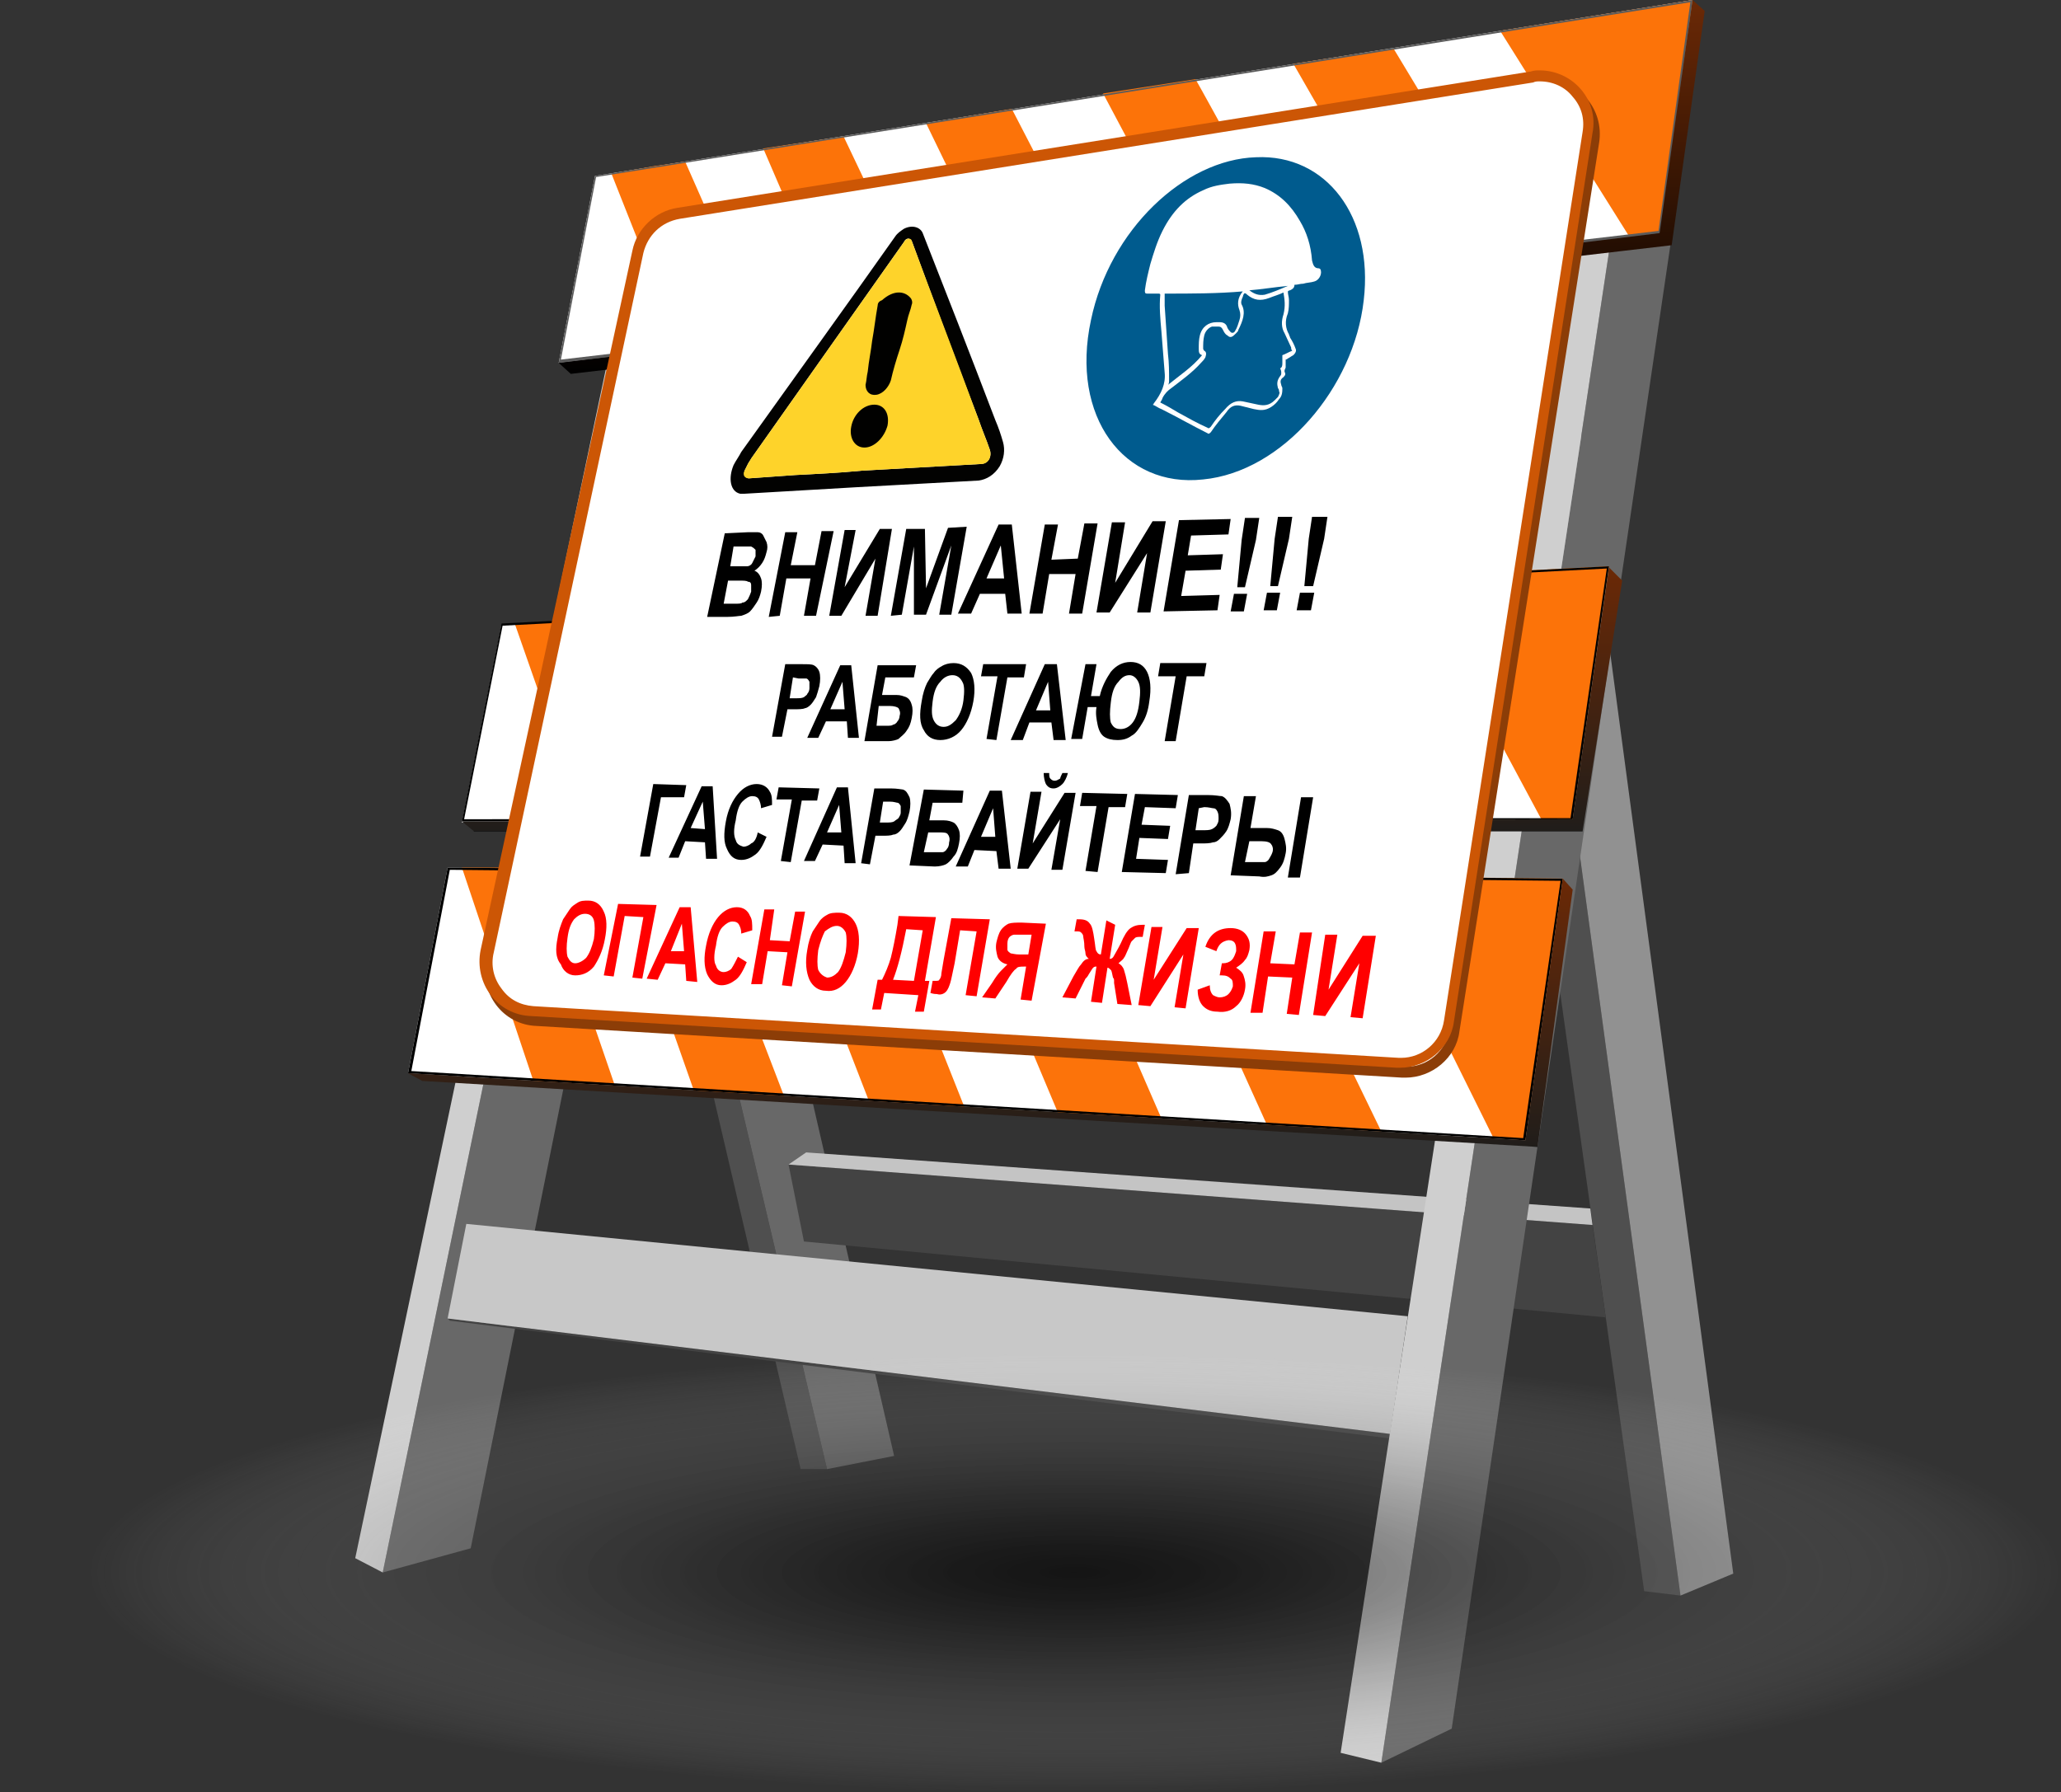<svg xmlns="http://www.w3.org/2000/svg" viewBox="0 0 187.4 163" xml:space="preserve"><rect x="0" y="0" width="187.4" height="163" fill="#333333" stroke="none"/><path fill="#4F4F4F" d="m138.8 42.1 14 103-3.3-.4-14.4-102.6z"/><path fill="#919191" d="m143.7 39.1 13.9 104-4.8 2-14-103z"/><path fill="#CBCBCB" d="m135.1 42.1 4.8-3h3.8l-4.9 3z"/><path fill="#686868" d="m66.8 21.8-24 119-8 2.2L60.5 18.3z"/><path fill="#CFCFCF" d="M58.3 18.3h2.2L34.8 143l-2.5-1.3z"/><path fill="#4F4F4F" d="m55.1 48.5 20.1 85.1h-2.4L52.9 48.5z"/><path fill="#CBCBCB" d="m52.9 48.5 6.1-2.9h2.3l-6.2 2.9z"/><path fill="#686868" d="m61.3 45.6 20 86.8-6.1 1.2-20.1-85.1z"/><path fill="#434343" d="m144.8 111.4 1.2 8.4-72.9-6.9-1.4-7z"/><path fill="#C4C4C4" d="m73.3 104.8 71.3 5.1.2 1.5-73.1-5.5z"/><path fill="#434343" d="m126.4 130.4-.1.4-85.4-10.7-.2-.2z"/><path fill="#C8C8C8" d="m42.4 111.3 85.6 8.4-1.6 10.7-85.7-10.5z"/><path fill="#686868" d="M153.4 12 132 157.2l-6.4 3.1 22.6-150z"/><path fill="#CFCFCF" d="m144.8 10.8 3.4-.5-22.6 150-3.7-.9z"/><path fill="#FFF" d="m153.9 0-3 21.2L50.8 33l3.3-17z"/><path fill="#FC7309" d="M148.2 21.6 136.4 2.8 153.9 0l-3 21.2zM117.6 5.8l9.1-1.4 11.1 18.4-8.2.9-1.6.2zM108.7 7.2c.1.1 9.8 17.8 9.8 17.8h-.4l-8.5 1-9.3-17.5 8.4-1.3zM100.9 27.1l-8.5 1-8.2-16.9 4.8-.8 3-.5zM76.7 12.4 84.6 29l-5.8.7-2.3.3-7.1-16.5zM69.4 30.8l-5.2.6-2.3.3-6.3-15.9 3.9-.7 2.8-.4z"/><path fill="#5B5B5B" d="M153.7.2 150.8 21 51 32.7l3.2-16.6L153.7.2m.2-.2L54.1 16l-3.3 17L151 21.3 153.9 0z"/><linearGradient id="e" gradientUnits="userSpaceOnUse" x1="87.032" y1="0" x2="87.032" y2="34.008" gradientTransform="matrix(-1 0 0 1 189.936 0)"><stop offset="0" style="stop-color:#6b2906"/><stop offset="1" style="stop-color:#000"/></linearGradient><path fill="url(#e)" d="m64.2 31.4 5.2-.6 7.1-.8 2.3-.3 30.8-3.6 8.5-1 11.5-1.4 8.2-.9 13.1-1.6 3-21.2 1.1 1-3 21.3L51.9 34l-1.1-1z"/><g><path fill="#FFF" d="m146.3 51.6-3.3 23-101 .2 3.6-18z"/><path fill="#FC7309" d="m146.3 51.5-18 .9 11.9 22.2 2.8-.1zM118.6 52.9l11.1 21.7h-10l-10.5-21.2zM110.2 74.7 100.4 54l-8.8.4 9.4 20.3zM92.2 74.6l-8.6-19.8-8.1.4 8.2 19.5zM75.8 74.7 68 55.6l-7.4.3 7.1 18.8zM60.6 74.7l-6.9-18.4-6.9.4 6.3 18z"/><linearGradient id="f" gradientUnits="userSpaceOnUse" x1="95.181" y1="51.575" x2="95.181" y2="75.575" gradientTransform="matrix(-1 0 0 1 189.936 0)"><stop offset="0" style="stop-color:#6b2906"/><stop offset="1" style="stop-color:#201d1a"/><stop offset="1" style="stop-color:#000"/></linearGradient><path fill="url(#f)" d="m147.5 52.8-1.2-1.2-3.3 22.9-101 .2 1.1.9h100.8z"/><path fill="#020202" d="m146.1 51.7-3.3 22.7-100.6.1 3.5-17.6 100.4-5.2m.2-.2L45.6 56.7l-3.6 18 101-.2 3.3-23z"/></g><g><path fill="#FFF" d="m142.1 79.9-101.4-1-3.6 18.7 101.6 6.1z"/><path fill="#FC730A" d="m142.1 79.9-18.1-.2 11.8 23.8 2.9.2zM125.6 102.9l-11.3-23.3-9.4-.1 10.3 22.8zM95.9 79.4l9.7 22.3-9.4-.5L87 79.3M87.7 100.7l-8.5-21.4-8.3-.1 8.1 20.9zM71.3 99.7l-7.9-20.6L56 79l7.1 20.2zM55.9 98.7l-6.8-19.8H42l6.5 19.4z"/><path d="m40.9 79.1 101 1-3.4 23.4-101.1-6.1 3.5-18.3m-.2-.2-3.6 18.7 101.6 6.1 3.4-23.8-101.4-1z"/><linearGradient id="g" gradientUnits="userSpaceOnUse" x1="99.856" y1="79.904" x2="99.856" y2="104.298" gradientTransform="matrix(-1 0 0 1 189.936 0)"><stop offset="0" style="stop-color:#6b2906"/><stop offset="1" style="stop-color:#201d1a"/><stop offset="1" style="stop-color:#000"/></linearGradient><path fill="url(#g)" d="m142.1 79.9.9 1-3.2 23.4-101.4-6-1.3-.7 101.6 6.1z"/></g><g><path fill="#8C3D07" d="M140.5 8.2c1.2 0 2.3.5 3 1.4.8.9 1.1 2 .9 3.2l-12.6 80.8c-.3 2-2 3.4-3.9 3.4h-.2L49 92.3c-1.2-.1-2.2-.6-2.9-1.6-.7-.9-1-2.1-.7-3.3l13.8-63.7c.4-1.6 1.6-2.8 3.3-3.1l77.6-12.4c-.1.1.2 0 .4 0m0-1c-.3 0-.5 0-.8.1L62.1 19.7c-2 .3-3.7 1.9-4.1 3.9L44.2 87.3c-.6 3 1.5 5.9 4.6 6l78.7 4.7h.3c2.4 0 4.6-1.8 4.9-4.2L145.4 13c.5-3.1-1.9-5.8-4.9-5.8z"/><path fill="#FFF" d="m127.1 96.6-78.7-4.7c-1.3-.1-2.5-.7-3.3-1.8-.8-1-1.1-2.4-.8-3.7L58 22.9c.4-1.8 1.8-3.2 3.7-3.5L139.3 7c.2 0 .5-.1.7-.1 1.3 0 2.5.6 3.4 1.6.9 1 1.2 2.3 1 3.6l-12.6 80.8c-.3 2.2-2.2 3.8-4.4 3.8 0-.1-.2-.1-.3-.1z"/><path fill="#CC5605" d="M140 7.4c1.2 0 2.3.5 3 1.4.8.9 1.1 2 .9 3.2l-12.6 80.8c-.3 2-2 3.4-3.9 3.4h-.2l-78.7-4.7c-1.2-.1-2.2-.6-2.9-1.6-.7-.9-1-2.1-.7-3.3L58.5 23c.4-1.6 1.6-2.8 3.3-3.1l77.6-12.4c.2-.1.4-.1.6-.1m0-1c-.3 0-.5 0-.8.1L61.6 18.9c-2 .3-3.7 1.9-4.1 3.9L43.7 86.4c-.6 3 1.5 5.9 4.6 6l78.7 4.7h.3c2.4 0 4.6-1.8 4.9-4.2l12.6-80.8c.6-3-1.8-5.7-4.8-5.7z"/></g><g><path d="m65.9 48.5 2.1-.1h.9c.2 0 .4.1.5.3l.3.6c.1.3.1.6 0 .9-.1.4-.2.7-.4 1-.2.3-.4.5-.7.7.3.1.5.4.6.7.1.3.1.7 0 1.2-.1.4-.2.7-.4 1-.2.3-.4.6-.6.8-.2.2-.5.3-.8.4-.2 0-.6.1-1.3.1h-1.8l1.6-7.6zm.8 1.2-.3 1.8h1.5c.2 0 .4-.1.5-.3l.3-.6V50c-.1-.1-.2-.2-.4-.3h-1.6zm-.5 3.1-.4 2.1h1c.4 0 .6 0 .7-.1.2 0 .3-.1.5-.3.1-.2.2-.4.3-.7v-.6c0-.2-.1-.3-.3-.3-.1-.1-.4-.1-.9-.1h-.9zM69.9 56.1l1.5-7.7h1.1l-.6 3h2.2l.6-3.1h1.1L74.2 56h-1.1l.6-3.4h-2.2l-.6 3.4-1 .1zM76.8 48.2h1l-1 5.2 3.2-5.3h1.1L79.8 56h-1.1l.9-5.2-3.1 5.2h-1.1l1.4-7.8zM81 56l1.4-7.9h1.7l.1 5.4 2-5.5 1.7-.1-1.4 8h-1.1l1.1-6.3-2.3 6.3h-1.1v-6.2L82 55.9l-1 .1zM92.9 55.8h-1.3l-.2-1.8h-2.3l-.8 1.8h-1.2l3.7-8.1H92l.9 8.1zm-1.6-3.2-.3-3-1.3 3h1.6zM93.6 55.8l1.4-8.1h1.2l-.6 3.2 2.4-.1.6-3.2h1.2l-1.4 8.2h-1.2l.6-3.6h-2.4l-.6 3.6h-1.2zM101.1 47.5h1.2l-.9 5.5 3.4-5.6h1.2l-1.4 8.3h-1.2l.9-5.4-3.4 5.4h-1.2l1.4-8.2zM105.8 55.6l1.4-8.3 4.7-.1-.2 1.4-3.4.1-.3 1.8 3.2-.1-.2 1.4-3.2.1-.4 2.3 3.5-.1-.2 1.4-4.9.1zM112.5 53.4l.4-4.3.3-2h1.3l-.3 2-1 4.3h-.7zm-.6 2.2.3-1.6h1.2l-.3 1.6h-1.2zM115.5 53.3l.4-4.3.3-2h1.3l-.3 2-1 4.3h-.7zm-.6 2.2.3-1.6h1.2l-.3 1.6h-1.2zM118.6 53.3l.4-4.3.3-2h1.4l-.3 2-1 4.3h-.8zm-.7 2.2.3-1.6h1.3l-.3 1.6h-1.3zM70.2 67l1.2-6.6h1.5c.6 0 .9 0 1.1.1.2.1.4.3.5.6.1.3.1.8 0 1.3-.1.4-.2.7-.3 1-.2.3-.3.5-.5.7-.2.2-.4.3-.5.3-.2.1-.6.1-1 .1h-.6l-.5 2.5h-.9zm1.9-5.4-.3 1.9h.5c.4 0 .6 0 .8-.1.1-.1.3-.2.3-.3.1-.1.2-.3.2-.5V62c-.1-.2-.2-.3-.3-.3h-.7l-.5-.1zM78.1 67.1h-1l-.1-1.5h-1.9l-.7 1.5h-1l3-6.6h1l.7 6.6zm-1.3-2.6-.2-2.5-1.1 2.5h1.3zM79.8 60.5h3.5l-.2 1.1h-2.6l-.3 1.6h1.3c.4 0 .6.1.9.2.2.1.4.3.5.7.1.3.1.7 0 1.2s-.2.8-.5 1.2c-.2.3-.5.5-.7.7-.2.1-.6.2-.9.2h-2.2l1.2-6.9zm-.1 5.5h.9c.3 0 .5 0 .6-.1.1 0 .3-.1.4-.3.1-.1.2-.3.2-.5.1-.3 0-.5-.1-.7-.1-.1-.4-.2-.8-.2h-1l-.2 1.8zM83.8 63.8c.1-.7.3-1.3.5-1.7.2-.3.4-.7.6-.9.2-.3.5-.5.7-.6.3-.2.7-.3 1.1-.3.7 0 1.2.3 1.6.9.3.6.4 1.5.2 2.6s-.6 2-1.1 2.6c-.5.6-1.2.9-1.9.9s-1.2-.3-1.5-.9c-.4-.6-.4-1.5-.2-2.6zm1 0c-.1.8-.1 1.3.1 1.7.2.4.5.6.9.6s.7-.2 1.1-.6c.3-.4.6-1 .7-1.8.1-.8.1-1.4-.1-1.7-.2-.4-.5-.6-.9-.6s-.8.2-1.1.6c-.4.4-.6 1-.7 1.8zM89.7 67.2l1-5.7h-1.5l.2-1.1h3.9l-.2 1.2h-1.5l-1 5.7-.9-.1zM96.9 67.3h-1.1l-.2-1.6h-2l-.6 1.6h-1.1l3.1-6.9h1.1l.8 6.9zm-1.4-2.7-.2-2.6-1.1 2.6h1.3zM98.7 60.4h1l-.5 2.9h.8c.2-.9.6-1.6 1-2.2.5-.6 1.1-.9 1.8-.9s1.2.3 1.5.9c.3.6.4 1.5.2 2.7-.1.8-.3 1.4-.6 1.9s-.6 1-1 1.2c-.4.3-.8.4-1.3.4s-.9-.1-1.2-.3c-.3-.2-.5-.6-.6-1.1-.1-.5-.2-1-.1-1.6h-.8l-.5 2.9h-1l1.3-6.8zm2.3 3.5c-.1.8-.1 1.4 0 1.8.2.4.4.6.9.6.4 0 .8-.2 1.1-.6.3-.4.5-1 .6-1.9.1-.8.1-1.4-.1-1.8-.2-.4-.5-.6-.8-.6-.4 0-.7.2-1 .6-.4.4-.6 1-.7 1.9zM105.9 67.4l1-5.9h-1.6l.2-1.2h4.2l-.2 1.2h-1.6l-1 5.9h-1zM59.4 71.3l3 .1-.2 1.1h-2.1l-1 5.4h-.9l1.2-6.6zM65.2 78.1h-1l-.1-1.5-1.8-.1-.6 1.5h-.9l3-6.5h1l.4 6.6zm-1.1-2.7-.2-2.5-1.1 2.4 1.3.1zM68.9 75.7l.8.4c-.3.7-.6 1.3-1 1.6-.4.3-.8.5-1.3.5-.6 0-1-.3-1.3-1-.3-.6-.3-1.4-.1-2.5.2-1.1.6-1.9 1.1-2.5.5-.6 1.1-.9 1.7-.9.6 0 1 .3 1.2.7.2.3.2.7.2 1.2l-1 .3c0-.3-.1-.6-.2-.8-.1-.2-.3-.3-.6-.3s-.6.2-.9.5c-.3.3-.5.9-.6 1.7-.2.8-.2 1.4 0 1.8.1.4.4.5.7.6.2 0 .5-.1.7-.3.3-.1.5-.5.6-1zM71 78.3l1-5.6h-1.4l.2-1.1 3.7.1-.2 1.1h-1.4l-1 5.6-.9-.1zM77.8 78.5h-1l-.1-1.6-1.9-.1-.7 1.5h-1l3-6.7h1l.7 6.9zm-1.3-2.8-.2-2.5-1.1 2.5h1.3zM78.3 78.5l1.2-6.8H81c.6 0 1 .1 1.1.1.3.1.4.3.6.7.1.3.1.8 0 1.3-.1.4-.2.8-.4 1.1-.2.3-.3.5-.5.7-.2.2-.4.3-.6.3-.2.1-.6.1-1 .1h-.6l-.5 2.6-.8-.1zm2-5.6-.3 1.9h.5c.4 0 .6 0 .8-.1.1-.1.3-.2.4-.3.1-.2.2-.3.2-.5v-.6c-.1-.2-.2-.3-.3-.3-.1 0-.3-.1-.7-.1h-.6zM84 71.8l3.6.1-.1 1.1h-2.7l-.3 1.6h1.3c.4 0 .7.1.9.2.2.1.4.4.5.7.1.3.1.7 0 1.2s-.2.9-.5 1.2c-.2.3-.5.6-.7.7-.2.1-.6.2-1 .2l-2.3-.1 1.3-6.9zm0 5.7h1.7c.1 0 .3-.1.4-.3.1-.1.2-.3.2-.6.1-.3 0-.6-.1-.7-.1-.2-.4-.2-.8-.2h-1l-.4 1.8zM91.9 79h-1.1l-.2-1.6-2-.1-.6 1.5h-1.1l3.1-6.9h1.1l.8 7.1zm-1.4-2.9-.2-2.6-1.1 2.6h1.3zM93.7 72h1l-.8 4.7 2.9-4.6h1l-1.2 7h-1l.8-4.6-2.9 4.5h-1l1.2-7zm2.9-1.7h.5c-.1.4-.3.8-.5 1-.2.2-.5.4-.8.4-.3 0-.5-.1-.7-.4-.1-.2-.2-.6-.2-1h.5c0 .2 0 .4.1.5.1.1.2.2.4.2s.3-.1.5-.2c0-.1.1-.3.2-.5zM98.7 79.2l1-5.9h-1.5l.2-1.2 4.1.1-.2 1.2h-1.5l-1 5.9-1.1-.1zM102 79.3l1.2-7.1 3.9.1-.2 1.2-2.8-.1-.3 1.6 2.6.1-.2 1.2-2.6-.1-.3 1.9 2.9.1-.2 1.2-4-.1zM106.9 79.5l1.2-7.2h1.7c.7 0 1.1.1 1.3.1.3.1.5.4.7.7.1.4.2.8.1 1.4-.1.4-.2.8-.4 1.1-.2.3-.4.5-.6.7-.2.2-.4.3-.6.3-.3.1-.7.1-1.1.1h-.7l-.4 2.7-1.2.1zm2.1-6-.3 2h.6c.4 0 .7 0 .9-.1.2-.1.3-.2.4-.3.1-.2.2-.3.2-.6s0-.5-.1-.7c-.1-.2-.2-.3-.4-.3-.1 0-.4-.1-.8-.1l-.5.1zM113.1 72.4h1.1l-.5 2.9h1.5c.4 0 .7.1 1 .2.3.1.5.4.6.8.1.4.2.8.1 1.3s-.2.9-.5 1.3-.5.6-.8.7c-.3.1-.6.2-1.1.1l-2.6-.1 1.2-7.2zm.1 6h1.8c.1 0 .3-.1.4-.3.1-.2.2-.3.3-.6.1-.3 0-.6-.1-.7-.1-.2-.4-.3-.9-.3h-1.1l-.4 1.9zm5.1-5.9h1.1l-1.2 7.3h-1.1l1.2-7.3z"/><path fill="red" d="M50.7 85.3c.1-.7.3-1.2.5-1.7l.6-.9c.2-.3.4-.4.7-.6.3-.2.6-.2 1-.2.6 0 1.1.3 1.4 1 .3.6.3 1.5.1 2.5-.2 1.1-.6 1.9-1 2.5-.5.6-1.1.8-1.7.8-.6 0-1.1-.4-1.3-1-.5-.6-.5-1.4-.3-2.4zm.9 0c-.1.7-.1 1.3 0 1.7.2.4.4.6.7.6.3 0 .7-.2 1-.5.3-.4.5-.9.7-1.7.1-.7.1-1.3 0-1.7-.1-.4-.4-.6-.8-.6s-.7.2-1 .5c-.3.4-.5.9-.6 1.7zM56.2 82.2l3.5.1-1.3 6.7-.9-.1 1-5.5-1.7-.1-1 5.5-.9-.1 1.3-6.5zM63.4 89.3l-1-.1-.1-1.5-1.8-.1-.7 1.5-1-.1 3-6.5h1l.6 6.8zm-1.2-2.8L62 84l-1 2.5h1.2zM67.1 87l.8.5c-.3.7-.6 1.3-1 1.6-.4.3-.8.5-1.3.5-.6 0-1-.4-1.3-1-.3-.7-.3-1.6-.1-2.6.2-1.1.6-2 1.1-2.6.5-.6 1.1-.9 1.7-.9.6 0 1 .3 1.2.8.2.3.2.7.2 1.3l-1 .3c0-.4-.1-.6-.2-.8-.1-.2-.3-.3-.6-.3s-.6.2-.9.5c-.3.3-.5.9-.6 1.7-.2.8-.2 1.5 0 1.8.1.4.4.6.7.6.2 0 .5-.1.7-.3.2-.3.4-.7.6-1.1zM68.3 89.5l1.2-6.8h.9l-.4 2.8 1.8.1.5-2.7h.9L72 89.7l-.9-.1.5-3-1.8-.1-.5 3h-1zM73.4 86.4c.1-.7.3-1.3.5-1.7l.6-.9c.2-.3.5-.5.7-.6.3-.2.7-.2 1.1-.2.7 0 1.2.4 1.5 1 .3.6.4 1.5.2 2.7-.2 1.1-.6 2-1.1 2.6-.5.6-1.1.9-1.8.8-.7 0-1.2-.4-1.5-1-.3-.7-.4-1.6-.2-2.7zm1 0c-.1.8-.1 1.4 0 1.8.2.4.5.6.8.7.4 0 .7-.2 1-.5.3-.4.5-1 .7-1.8.1-.8.1-1.4 0-1.8-.2-.4-.5-.6-.8-.6-.4 0-.7.2-1.1.5-.2.4-.4.9-.6 1.7zM81.7 83.3l3.4.1-1 5.8h.4L84 92h-.8l.3-1.5-3.1-.2-.3 1.5h-.8l.5-2.7h.4c.3-.6.6-1.3.8-2 .2-.8.4-1.8.6-3l.1-.8zm.7 1.2c-.4 2.1-.8 3.6-1.2 4.6l1.9.1.8-4.6-1.5-.1zM86.5 83.5l3.5.1-1.2 7-1-.1 1-5.8-1.5-.1-.5 3c-.2.9-.3 1.5-.4 1.8-.1.3-.2.6-.4.8-.2.2-.5.3-.8.2-.1 0-.3 0-.6-.1l.2-1.1h.2c.2 0 .4 0 .4-.1.1-.1.2-.3.2-.6l.2-1.2.7-3.8zM92.8 90.9l.5-3h-.2c-.3 0-.6 0-.7.2-.2.1-.5.5-.9 1.2l-1 1.5-1.2-.1.9-1.3c.3-.5.6-.9.8-1.1l.6-.6c-.5-.1-.8-.4-.9-.7-.1-.4-.2-.8-.1-1.3.1-.4.2-.8.4-1.1.2-.3.5-.5.7-.6.3-.1.7-.1 1.2-.1l2.2.1-1.3 7-1-.1zm1-5.9h-1.6c-.1 0-.3.1-.4.2-.1.1-.2.3-.2.6v.6c.1.2.2.2.3.3.1 0 .4.1.8.1h.8l.3-1.8zM101.4 84.1l-.5 3.1c.2 0 .3-.1.4-.3.1-.2.3-.5.6-1.1.3-.7.6-1.2.9-1.4.3-.2.6-.3 1.1-.3h.2l-.2 1.1h-.2c-.2 0-.4 0-.5.1l-.3.3c-.1.1-.2.5-.4.9-.1.2-.2.5-.3.6-.1.2-.3.3-.5.5.2.1.4.3.5.6.1.3.2.7.3 1.2l.4 2-1.3-.1-.3-1.9v-.2c0-.1 0-.2-.1-.3-.1-.4-.1-.6-.2-.7-.1-.1-.2-.2-.3-.2l-.5 3.2-1-.1.5-3.2c-.1 0-.2 0-.3.1-.1.1-.2.3-.4.6-.1.2-.2.3-.2.3l-.1.1-.9 1.8-1.2-.1 1-1.9c.3-.5.5-.9.7-1.1.2-.3.4-.5.7-.5-.2-.2-.3-.3-.3-.5s-.1-.4-.1-.6c0-.5-.1-.8-.1-.9 0-.2-.1-.3-.2-.4-.1-.1-.2-.1-.5-.1h-.1l.2-1.1h.2c.5 0 .8.1 1 .4.2.2.3.7.4 1.4.1.6.1 1 .2 1.1.1.2.2.3.4.3l.5-3.1.8.4zM104.7 84.3h1l-.8 4.8 3-4.7h1.1l-1.2 7.3-1-.1.8-4.8-3 4.7-1.1-.1 1.2-7.1zM110.6 86.5l-1-.4c.4-1.2 1.2-1.7 2.3-1.7.6 0 1.1.2 1.4.6.3.4.4.8.3 1.4-.1.4-.2.7-.4.9-.2.3-.5.5-.8.7.3.2.6.4.7.8.1.3.2.7.1 1.2-.1.6-.4 1.2-.8 1.5-.4.4-1 .6-1.7.5-.6 0-1-.2-1.3-.5-.3-.3-.5-.8-.5-1.5l1.1-.4c0 .4.1.7.3.9.2.1.4.2.6.2.3 0 .6-.1.8-.3.2-.2.3-.4.4-.7 0-.3 0-.6-.2-.7-.2-.2-.4-.3-.8-.3h-.2l.2-1.1h.1c.3 0 .6-.1.8-.3.2-.2.3-.5.4-.8 0-.3 0-.5-.1-.7-.1-.2-.3-.3-.6-.3-.6.1-.9.4-1.1 1zM113.7 92.1l1.2-7.4h1.1l-.5 2.9 2.2.1.5-2.9h1.1l-1.2 7.5-1.1-.1.5-3.3-2.2-.1-.5 3.3h-1.1zM120.5 85h1.1l-.8 5 3.1-4.9h1.2l-1.2 7.5-1.1-.1.8-4.9-3.1 4.8-1.1-.1 1.1-7.3z"/></g><g><path fill="#020201" d="M67.7 44.9h-.4c-.9-.2-1.1-1.4-.6-2.6.2-.4.5-.8.7-1.2 5-7 9.7-13.5 14-19.6.2-.3.5-.5.8-.7.8-.4 1.5-.1 1.7.4 2 5.1 4.2 10.7 6.6 17 .3.7.5 1.3.7 2 .2.7.1 1.5-.3 2.2-.5.8-1.2 1.2-1.9 1.3-3.7.2-7.4.4-11 .6-3.4.2-6.9.4-10.3.6zm21.4-2.7s.1 0 0 0c.8 0 1.1-.7.9-1.3-.3-.9-.7-1.8-1-2.7-2.3-6-4.3-11.4-6.1-16.3-.1-.1-.2-.2-.3-.2-.2 0-.3.1-.4.3-4.3 6.1-8.9 12.6-13.9 19.7-.1.2-.2.3-.3.5l-.3.6c-.1.4.1.7.4.7l4.2-.3c2-.1 4-.2 6.1-.4 3.5-.2 7.1-.4 10.7-.6z"/><path fill="#FED32A" d="m72.3 43.2-4.2.3c-.4 0-.6-.3-.4-.7l.3-.6c.1-.2.2-.3.3-.5 5-7.1 9.6-13.6 13.9-19.7.1-.2.3-.3.4-.3.2 0 .3.1.3.2 1.8 4.9 3.9 10.3 6.1 16.3.3.9.7 1.8 1 2.7.2.6-.1 1.3-.8 1.3h-.1c-3.6.2-7.2.4-10.7.6-2.1.2-4.1.3-6.1.4z"/><path fill="#010100" d="M79.8 27.8c-.2 1.1-.3 2.1-.5 3.2-.1.9-.3 1.8-.4 2.8-.1.4-.1.8-.2 1.2 0 .6.4 1 1 .9.6-.1 1.1-.7 1.3-1.3.2-.9.5-1.9.8-2.8.3-.9.5-1.8.7-2.7.1-.5.3-.9.4-1.4.1-.2 0-.5-.1-.6-.6-.7-1.6-.7-2.6.2-.3.1-.4.3-.4.5zM77.4 38.8c-.2 1 .3 1.9 1.2 1.9.9 0 1.8-.9 2.1-2 .2-1.1-.3-1.9-1.2-1.9-1 0-1.9.9-2.1 2z"/></g><g><path fill="#FFF" d="M109.4 43.6c-7.2.8-12.1-5.7-10.2-14.5 1.7-8.2 8.5-14.6 15-14.8 6.4-.3 10.7 5.4 9.8 13-.9 8-7.4 15.6-14.6 16.3z"/><path fill="#005B8E" d="M109.4 43.6c-7.2.8-12.1-5.7-10.2-14.5 1.7-8.2 8.5-14.6 15-14.8 6.4-.3 10.7 5.4 9.8 13-.9 8-7.4 15.6-14.6 16.3zm7.9-17.2c.2-.1.4-.2.4-.5.3 0 .5-.1.8-.1.3-.1.7-.1 1-.2.4-.1.7-.6.6-1 0-.1-.1-.2-.2-.2-.4 0-.5-.3-.6-.7-.1-1.4-.5-2.6-1.1-3.6-.8-1.4-1.8-2.4-3.2-3-1-.4-2-.5-3.2-.4-.8.1-1.6.2-2.4.6-1.6.7-2.8 1.9-3.7 3.7-.5 1-.8 2-1.1 3-.2.8-.4 1.6-.5 2.4 0 .2 0 .3.2.3h1c.1 0 .2 0 .2.1-.1 1.1 0 2.2.1 3.3.1 1.2.2 2.5.3 3.8.1 1-.3 1.9-1 2.8 0 0 0 .1-.1.1.3.1.5.3.8.4 1.4.7 2.8 1.5 4.2 2.2.1.1.2 0 .3-.1.4-.6.9-1.2 1.4-1.8.4-.6.8-.7 1.3-.6l1.2.3c.5.1 1 .2 1.6-.2.3-.2.5-.4.7-.7.3-.3.3-.7.3-1 0-.1-.1-.2-.1-.3-.1-.3-.1-.5.2-.7.2-.2.2-.3.1-.5v-.1c0-.1.1-.2.1-.3v-.7c.1 0 .2-.1.2-.1.2-.1.3-.2.5-.3.2-.2.3-.4.2-.6-.1-.3-.3-.7-.5-1 0-.1-.1-.2-.1-.3-.3-.5-.4-1.2-.1-1.9.1-.4.1-.8.1-1.2 0-.3-.1-.5-.1-.8 0 0 .1-.1.2-.1z"/><path fill="#005B8E" d="M105.5 36.6c.6.3 1.1.6 1.6.9.9.5 1.8 1 2.7 1.4.1.1.2 0 .3-.1.4-.6.8-1.1 1.3-1.6.5-.6 1-.8 1.6-.7.5.1.9.2 1.4.3.5.1 1 .1 1.5-.4l.3-.3c.1-.2.2-.4.1-.5 0-.1 0-.2-.1-.3-.1-.4-.1-.7.2-1.1.1-.1.1-.2.1-.3 0-.1 0-.2-.1-.4.2-.1.2-.3.2-.5v-.7c.3-.1.6-.3.9-.4-.1-.1-.1-.2-.1-.3-.2-.4-.4-.9-.6-1.3-.3-.5-.3-1.1-.1-1.7.2-.8.1-1.4 0-2-.4.2-.8.3-1.3.5-.8.3-1.4.2-2-.3-.2-.2-.3-.2-.4.2-.1.2-.2.5-.1.7.4.7.1 1.5-.3 2.3 0 .1-.1.2-.2.3-.3.3-.5.5-.8.2-.2-.1-.3-.3-.4-.5-.1-.2-.2-.3-.4-.3h-.6c-.3.1-.6.4-.7.8-.1.4-.1.8-.1 1.2 0 .1.1.2.1.2.2.1.2.3.1.6-.1.2-.3.4-.4.5-.8.9-1.8 1.6-2.7 2.3-.3.2-.6.5-.8.9 0 .1-.1.2-.2.4z"/><path fill="#005B8E" d="M105.9 26.7v1.1c.1 1.4.2 2.9.3 4.4.1.8.1 1.6.1 2.4 0 .1 0 .3-.1.4 1.1-.9 2.2-1.6 3.1-2.7-.3-.1-.3-.3-.3-.6 0-.4 0-.8.1-1.2.2-.8.8-1.2 1.5-1.2h.3c.3 0 .6.1.7.5.1.2.2.3.3.4.1.1.3.1.4-.1.2-.3.3-.7.4-1 .1-.3.1-.6 0-.9-.2-.5-.2-1.1.3-1.7-2.3.2-4.7.2-7.1.2zM113.6 26.4c.4.3.8.5 1.4.4.7-.2 1.4-.5 2.1-.8-1.1.1-2.3.3-3.5.4z"/></g><radialGradient id="h" cx="60.688" cy="191.622" r="35.72" gradientTransform="matrix(2.511 0 0 .561 -54.699 35.488)" gradientUnits="userSpaceOnUse"><stop offset="0" style="stop-color:#000;stop-opacity:.6"/><stop offset=".121" style="stop-color:#040404;stop-opacity:.527"/><stop offset=".246" style="stop-color:#111;stop-opacity:.452"/><stop offset=".373" style="stop-color:#252525;stop-opacity:.376"/><stop offset=".501" style="stop-color:#424242;stop-opacity:.299"/><stop offset=".63" style="stop-color:#676767;stop-opacity:.222"/><stop offset=".76" style="stop-color:#959595;stop-opacity:.144"/><stop offset=".888" style="stop-color:#cacaca;stop-opacity:6.723648e-02"/><stop offset="1" style="stop-color:#fff;stop-opacity:0"/></radialGradient><ellipse fill="url(#h)" cx="97.7" cy="143" rx="89.7" ry="20"/></svg>